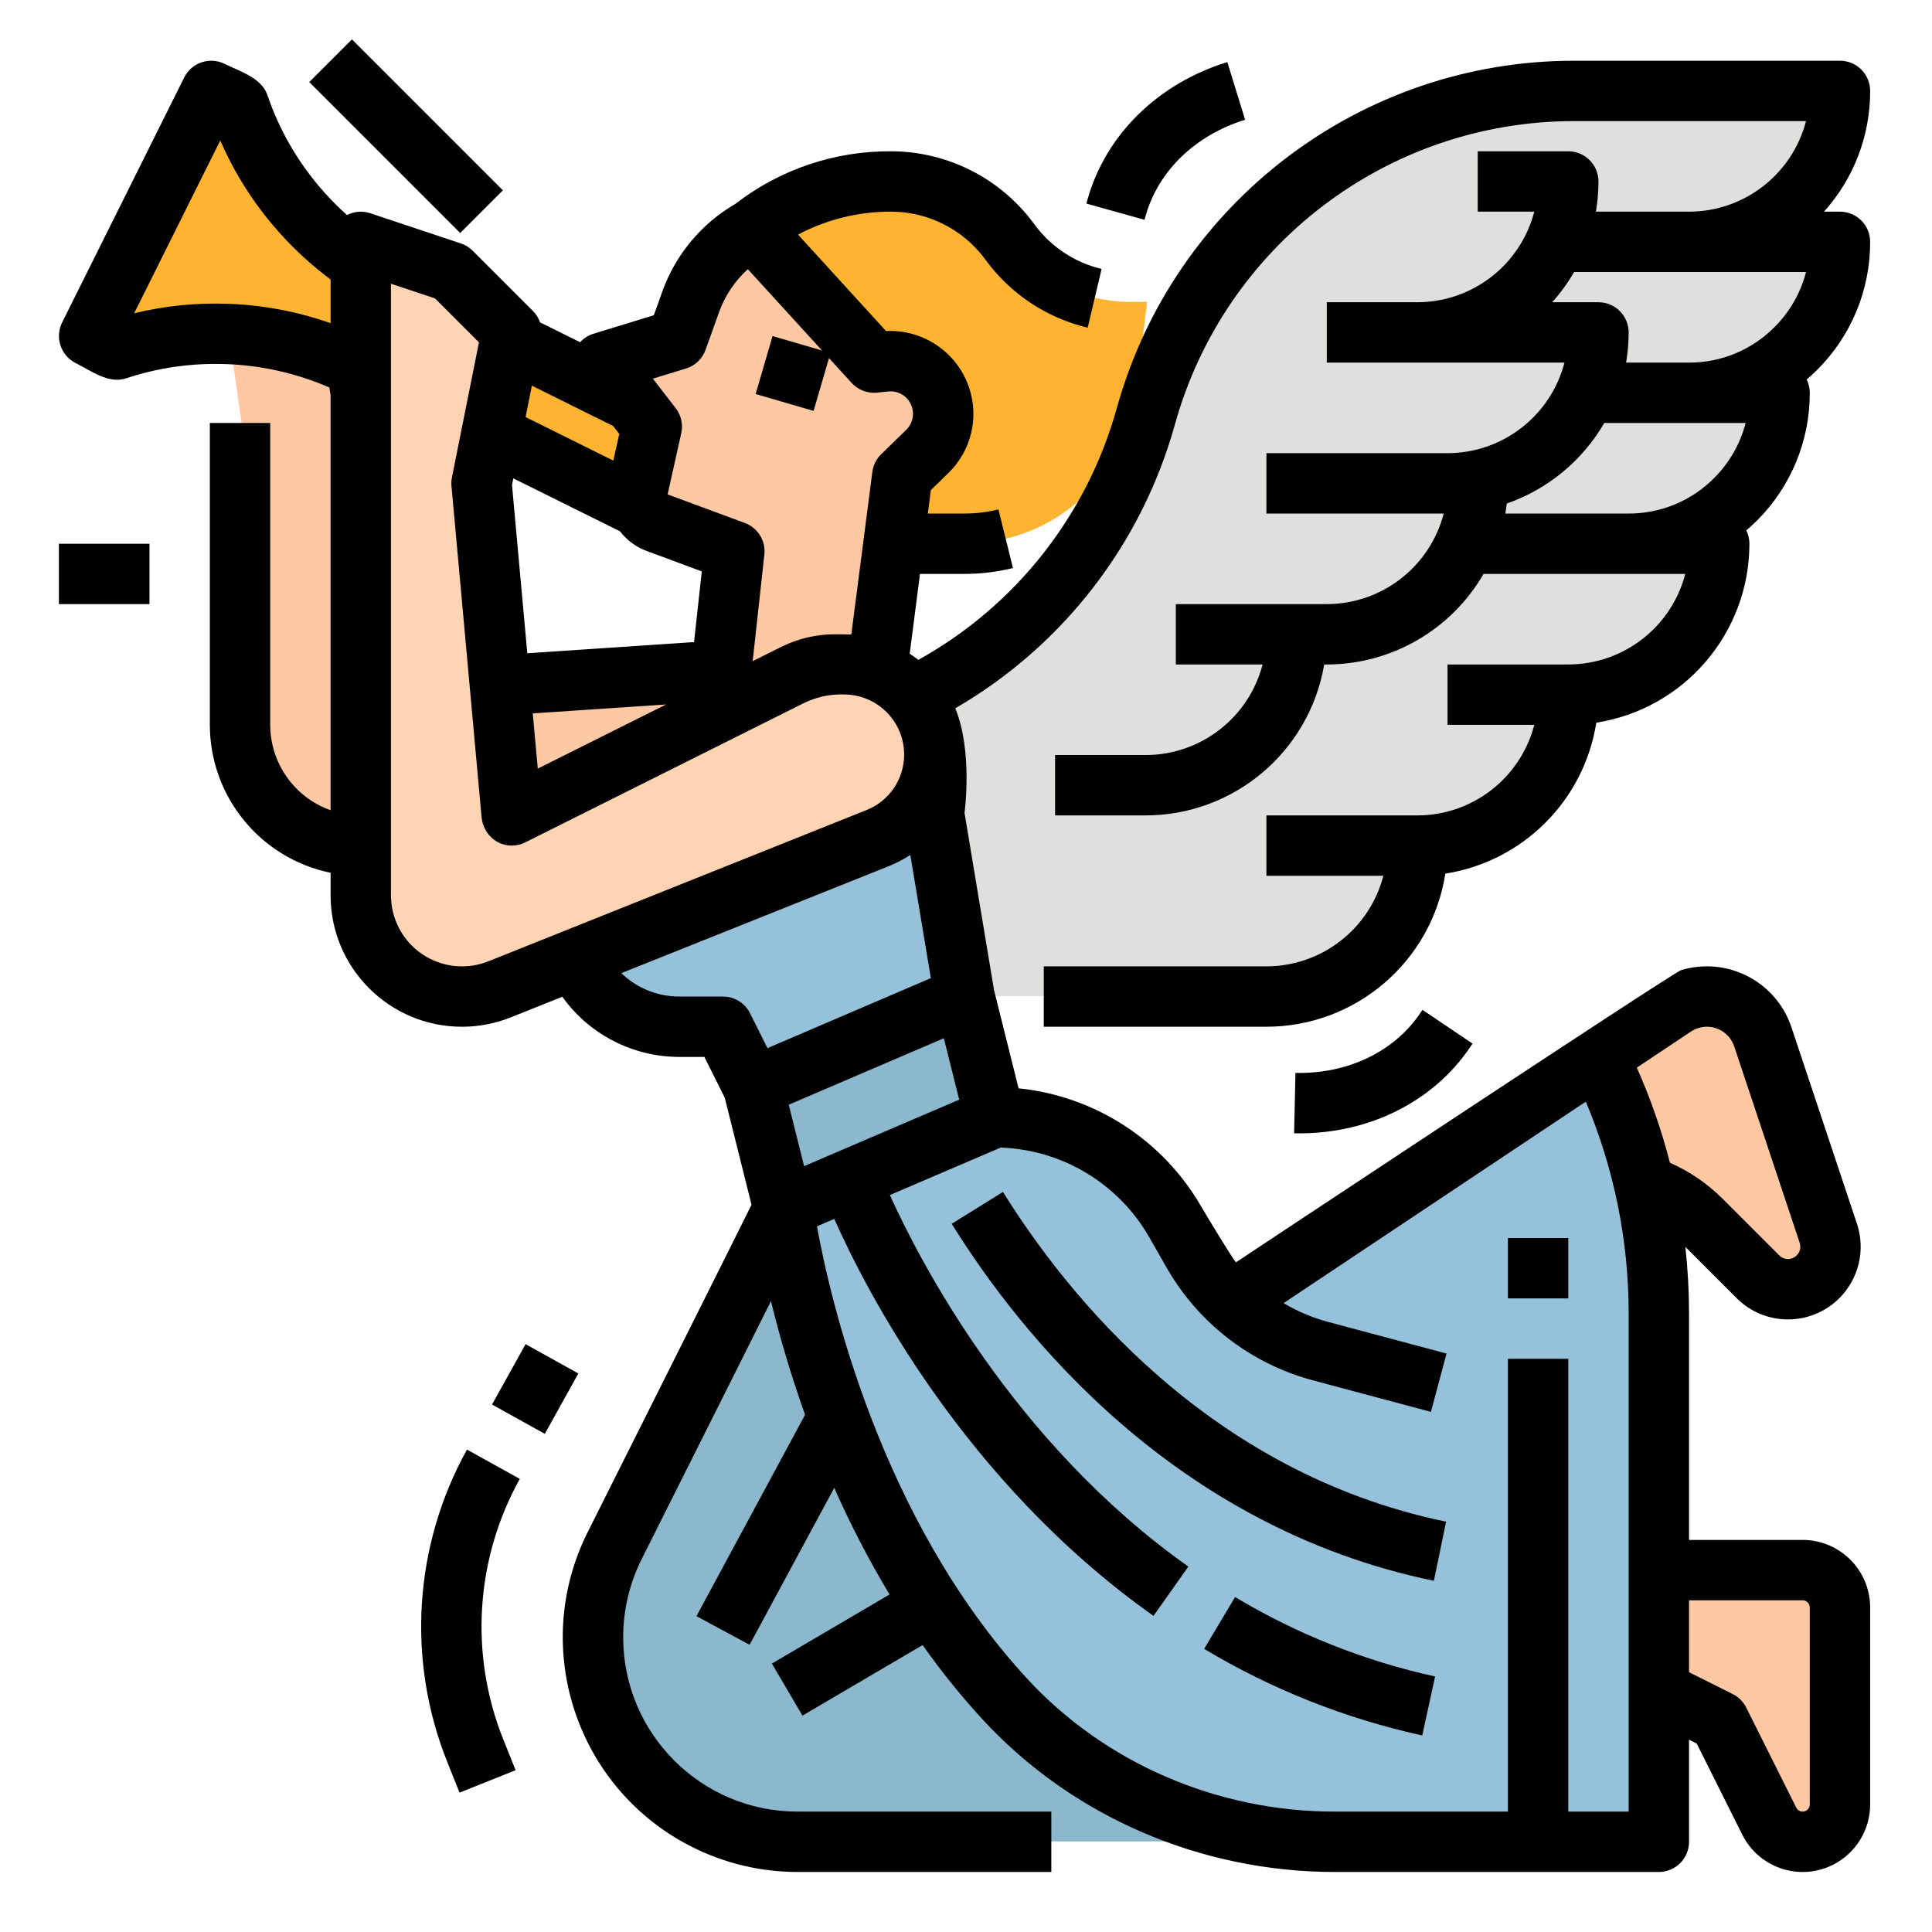 <svg id="Capa_1" enable-background="new 0 0 512 512" height="512" viewBox="0 0 512 512" width="512" xmlns="http://www.w3.org/2000/svg"><g><g id="Filled_outline"><path d="m451.314 323.314 14.945 14.945c3.428 3.427 8.664 4.276 13 2.11 5.014-2.507 7.421-8.319 5.649-13.637l-17.348-52.043c-2.128-6.382-8.1-10.687-14.827-10.689-3.086 0-6.103.914-8.671 2.625l-20.062 13.375v32c10.245 0 20.07 4.07 27.314 11.314z" fill="#fdc8a2"/><path d="m488 24h-70.464c-52.915.001-99.336 35.285-113.5 86.269-10.076 36.275-36.884 65.549-72.136 78.769l-7.9 2.962v72h112c22.091 0 40-17.909 40-40 22.091 0 40-17.909 40-40 22.091 0 40-17.909 40-40h-24c22.091 0 40-17.909 40-40h-24c22.091 0 40-17.909 40-40h-40c22.091 0 40-17.909 40-40z" fill="#dfdfdd"/><path d="m64 192v-80l-8-56h32l8 48v80l104-6.971 23.636-.245c13.035-.42 23.942 9.807 24.362 22.842.008.253.012.505.012.758.001 13.041-10.569 23.614-23.61 23.616h-128.4c-17.673 0-32-14.327-32-32z" fill="#fdc8a2"/><path d="m105.63 75.454c-19.756-9.783-34.844-26.978-41.975-47.838l-7.285-3.616-32.37 64.955 7.285 3.616c20.956-6.914 43.793-5.285 63.555 4.535l78.37 38.894 10.79-21.652z" fill="#ffb431"/><path d="m256 92c0-19.882-16.118-36-36-36h-2.662c-15.198 0-28.759 9.544-33.888 23.851l-3.61 10.069-19.84 6.08 13.12 16.96-3.606 16.227c-.867 3.904 1.281 7.848 5.031 9.237l20.455 7.576-8 73 45-35 7.5-58 2.451-1.79c7.854-5.736 12.785-14.637 13.483-24.337z" fill="#fdc8a2"/><path d="m152.423 253.056c4.576 11.441 15.655 18.943 27.977 18.944h11.6l8 16 56-24-8-48v-11.682c0-11.941-8.127-22.35-19.711-25.246-7.757-1.94-15.975-.207-22.288 4.7l-44.1 34.3c-10.603 8.246-14.469 22.514-9.478 34.984z" fill="#95c2da"/><path d="m264 296-56 24-8-32 56-24z" fill="#8cb8ce"/><path d="m456 456 13.267 26.534c1.675 3.35 5.099 5.466 8.844 5.466 5.461.001 9.888-4.426 9.889-9.887 0-.001 0-.001 0-.002v-52.222c.001-5.461-4.426-9.888-9.887-9.889-.001 0-.001 0-.002 0h-38.111v32z" fill="#fdc8a2"/><path d="m400 360h16v128h-16z"/><path d="m400 328h16v16h-16z"/><path d="m122.833 264c3.413 0 6.796-.651 9.965-1.919l100.209-40.081c9.056-3.622 14.994-12.394 14.993-22.148 0-13.173-10.679-23.852-23.852-23.852h-2.517c-3.703 0-7.355.862-10.667 2.518l-74.964 37.482-8-88 8-40-16-16-24-8v173.167c-.001 14.819 12.012 26.832 26.831 26.833z" fill="#ffd4b5"/><path d="m239.5 126-2.328 18h18.828c22.852 0 42.127-17.016 44.961-39.691l3.039-24.309h-4.593c-12.217 0-23.721-5.752-31.051-15.526l-.666-.887c-7.299-9.763-18.757-15.534-30.947-15.587-13.425-.162-26.498 4.29-37.034 12.611l32.291 35.389 2.924-.31c6.554-.693 12.698 3.296 14.733 9.564 1.641 5.051.271 10.595-3.534 14.3z" fill="#ffb431"/><path d="m208 320 .049-.021c.174-.37.166-.379-.049.021z" fill="#95c2da"/><path d="m440 347.78v140.22h-228.26c-29.934.001-54.201-24.264-54.203-54.197 0-8.438 1.969-16.76 5.753-24.303 15.69-31.27 42.42-84.58 44.72-89.43-.005-.023-.009-.046-.01-.07l.04.01c0-.01.01-.02.01-.03l55.95-23.98c19.788-.001 38.06 10.6 47.88 27.78 0 0 5.92 10.7 9.45 15.24 1.53 1.96 5.12 5.59 5.38 5.84l14.06-9.37 83.23-55.49c10.522 21.045 16 44.251 16 67.78z" fill="#8cb8ce"/><path d="m440 347.78v140.22h-85.86c-33.11 0-64.99-13.47-87.44-37.82-48.22-52.28-58.35-127.49-58.69-130.11-.005-.023-.009-.046-.01-.07l.05-.02 55.95-23.98c19.788-.001 38.06 10.6 47.88 27.78 0 0 5.92 10.7 9.45 15.24 1.53 1.96 5.12 5.59 5.38 5.84l14.06-9.37 83.23-55.49c10.522 21.045 16 44.251 16 67.78z" fill="#95c2da"/></g><g id="Outline"><path d="m20.06 96.224c3.99 1.976 8.664 5.586 13.351 4.037 8.544-2.831 17.527-4.107 26.521-3.766h.078c9.391.344 18.634 2.442 27.254 6.185l.346 2.079v109.96c-9.581-3.4-15.987-12.458-16-22.624v-80h-16v80c.022 19.001 13.388 35.374 32 39.2v5.972c0 19.238 15.595 34.833 34.833 34.833 4.431 0 8.822-.845 12.936-2.491l13.636-5.455c7.156 10.001 18.697 15.937 30.995 15.941h6.656l5.395 10.791 7.095 28.378c-4.437 9-19.791 39.683-43.4 86.741-15.403 30.705-2.999 68.083 27.707 83.487 8.654 4.341 18.203 6.603 27.885 6.603h67.262v-16h-67.262c-25.516-.001-46.199-20.687-46.198-46.202 0-7.192 1.68-14.284 4.904-20.712 8.221-16.383 19.473-38.819 28.654-57.169 1.985-3.967 3.864-7.725 5.6-11.209 2.493 10.191 5.511 20.246 9.043 30.125l-28.782 53.367 14.082 7.6 22.436-41.6c4.283 9.719 9.176 19.156 14.651 28.257l-31.179 18.312 8.1 13.8 31.846-18.7c4.878 6.917 10.198 13.511 15.925 19.743 23.68 25.666 57.691 40.388 93.325 40.388h85.855c4.418 0 8-3.582 8-8v-27.056l2.037 1.019 12.074 24.148c4.419 8.837 15.164 12.418 24.001 7.999 6.06-3.03 9.888-9.224 9.888-15.999v-52.222c-.011-9.875-8.014-17.878-17.889-17.889h-30.111v-60.223c-.005-5.828-.332-11.651-.979-17.443l13.579 13.583c7.52 7.526 19.717 7.532 27.243.012 5.167-5.162 6.97-12.802 4.657-19.729l-17.348-52.033c-4.043-12.139-17.012-18.857-29.26-15.157-2.237.674-117.958 77.419-117.958 77.419-1.634-2-9.112-14.615-9.112-14.615-10.146-17.701-28.203-29.426-48.5-31.494l-6.488-25.952-7.834-47.03s2.25-16.338-2.45-27.729c28.483-16.497 49.374-43.49 58.2-75.2 13.198-47.523 56.468-80.412 105.79-80.409h61.46c-3.668 14.123-16.409 23.987-31 24h-24.679c.449-2.643.676-5.319.679-8 0-4.418-3.582-8-8-8h-24v16h14.988c-3.666 14.118-16.401 23.982-30.988 24h-24v16h62.988c-3.666 14.118-16.402 23.981-30.988 24h-48v16h46.988c-3.666 14.118-16.401 23.982-30.988 24h-40v16h22.988c-3.666 14.118-16.402 23.981-30.988 24h-24v16h24c23.409-.033 43.391-16.923 47.321-40h.679c17.138-.013 32.97-9.159 41.542-24h53.458c-3.668 14.123-16.409 23.987-31 24h-32v16h22.992c-3.663 14.122-16.403 23.987-30.992 24h-40v16h30.992c-3.663 14.122-16.403 23.987-30.992 24h-59v16h59c23.64-.009 43.758-17.221 47.425-40.575 20.602-3.237 36.763-19.398 40-40 23.354-3.667 40.566-23.785 40.575-47.425-.001-1.222-.283-2.428-.826-3.523.946-.811 1.872-1.65 2.763-2.54 9.032-8.98 14.096-21.201 14.063-33.937-.001-1.222-.283-2.428-.826-3.523.946-.811 1.872-1.65 2.763-2.54 9.032-8.98 14.096-21.201 14.063-33.937 0-4.418-3.582-8-8-8h-4.236c7.906-8.78 12.267-20.185 12.236-32 0-4.418-3.582-8-8-8h-70.46c-56.51-.004-106.087 37.678-121.208 92.128-7.893 28.361-26.833 52.37-52.577 66.649-.737-.578-1.499-1.123-2.286-1.635l2.731-21.142h11.8c4.325.001 8.634-.523 12.833-1.56l-3.846-15.531c-2.94.726-5.958 1.092-8.987 1.091h-9.727l.8-6.212 4.627-4.508c6.016-5.813 8.177-14.554 5.562-22.5-3.106-9.437-12.136-15.635-22.059-15.14l-23.323-25.559c7.608-4.04 16.098-6.129 24.712-6.081h.132c9.674.069 18.76 4.651 24.567 12.388l.665.886c6.581 8.763 16.023 14.945 26.686 17.472l3.68-15.571c-7.019-1.663-13.235-5.732-17.567-11.5l-.665-.886c-8.828-11.746-22.635-18.696-37.328-18.789h-.17c-14.97-.118-29.545 4.805-41.377 13.976-8.961 5.211-15.796 13.418-19.3 23.174l-2.256 6.3-16.007 4.905c-1.355.419-2.574 1.192-3.531 2.239l-10.6-5.258c-.393-1.123-1.032-2.145-1.87-2.989l-16-16c-.878-.878-1.949-1.54-3.127-1.932l-24-8c-2.038-.676-4.263-.504-6.173.479-2.18-1.943-4.243-4.013-6.178-6.2-6.648-7.461-11.728-16.183-14.938-25.647-1.545-4.539-7.409-6.277-11.307-8.212-3.954-1.963-8.75-.351-10.718 3.6l-32.37 64.957c-1.947 3.963-.336 8.755 3.61 10.737zm427.55 327.871h30.111c1.043.001 1.888.846 1.889 1.889v52.222c-.001 1.043-.847 1.889-1.89 1.888-.715 0-1.368-.404-1.688-1.043l-13.267-26.534c-.774-1.548-2.029-2.803-3.577-3.577l-11.578-5.789zm6.623-297.377c-5.986 6.022-14.132 9.398-22.623 9.377h-32.679c.147-.876.274-1.758.373-2.649 10.892-3.797 20.062-11.372 25.848-21.351h37.458c-1.427 5.539-4.321 10.59-8.377 14.623zm16-40c-5.986 6.022-14.132 9.398-22.623 9.377h-16.679c.449-2.643.676-5.319.679-8 0-4.418-3.582-8-8-8h-12.261c2.202-2.461 4.146-5.142 5.8-8h61.461c-1.427 5.539-4.321 10.59-8.377 14.623zm-22.1 186.647c.612-.411 1.281-.728 1.987-.94 3.958-1.203 8.154.965 9.463 4.89l17.342 52.018c.115.339.175.694.177 1.052.001 1.804-1.461 3.267-3.265 3.267-.865 0-1.696-.343-2.308-.954l-14.95-14.95c-4.044-4.045-8.802-7.306-14.033-9.619-2.216-8.628-5.149-17.055-8.768-25.195zm-182.943 30.757c16.338.569 31.221 9.543 39.351 23.726l4.707 8.237c8.4 14.61 22.259 25.285 38.529 29.677l31.435 8.4 4.129-15.458-31.436-8.4c-4.124-1.109-8.076-2.778-11.748-4.958l80.1-53.4c7.467 17.701 11.327 36.714 11.353 55.926v132.223h-16v-120h-16v120h-45.855c-31.179 0-60.907-12.844-81.561-35.24-39.034-42.322-52.325-101.241-55.69-119.868l4.583-1.964c8.295 18.672 34.321 69.62 84.6 105.2l9.242-13.061c-46.446-32.868-71.3-81.195-79.1-98.459zm-10.994-12.7-41.1 17.615-4.069-16.277 41.1-17.615zm-12.952-64.867 5.442 32.657-43.294 18.554-4.627-9.253c-1.356-2.708-4.126-4.419-7.155-4.418h-11.6c-5.726-.002-11.229-2.225-15.35-6.2l70.929-28.372c1.979-.798 3.873-1.791 5.655-2.964zm-59.45-128.891c2.413-.739 4.335-2.574 5.187-4.949l3.609-10.068c1.564-4.337 4.175-8.22 7.6-11.306l19.654 21.541-13.114-3.827-4.48 15.36 15.36 4.48 4.081-13.993 6.009 6.585c1.716 1.878 4.222 2.83 6.752 2.564l2.924-.31c3.266-.346 6.193 2.022 6.539 5.287.192 1.813-.458 3.613-1.764 4.885l-6.623 6.451c-1.291 1.257-2.12 2.913-2.352 4.7l-5.573 43.083c-.611-.035-4.363-.057-4.363-.057-4.944.006-9.819 1.157-14.244 3.363l-7.533 3.767 3.1-28.258c.4-3.647-1.732-7.098-5.172-8.373l-20.461-7.572 3.61-16.23c.516-2.321-.026-4.751-1.481-6.632l-6.04-7.807zm-40.847 4.538 21.541 10.693 1.618 2.091-1.575 7.08-23.248-11.539zm-4.914 24.57 28.27 14.031c1.818 2.372 4.272 4.18 7.077 5.213l14.6 5.411-2.055 18.734-44.186 2.96-4.054-44.595zm40.491 59.923-34.008 17-1.331-14.638zm47.234-2.651c8.686.061 15.747 7.054 15.844 15.738l.006.215c.001 6.469-3.948 12.283-9.962 14.667l-100.209 40.083c-10.502 4.201-22.546-1.722-25.325-13.139-.361-1.484-.502-3.014-.502-4.541v-132.972-28.9l11.679 3.892 11.637 11.637-7.161 35.8c-.151.754-.192 1.527-.122 2.293l7.973 87.701c.32 3.515 2.765 6.588 6.207 7.373 1.837.419 3.729.175 5.366-.643l73.413-36.706c2.195-1.098 4.537-1.893 6.965-2.257 2.476-.371 4.191-.241 4.191-.241zm-165.384-146.817c3.827 8.823 9.038 16.979 15.436 24.16 3.129 3.541 6.531 6.829 10.176 9.836.062.051.124.1.187.15 1.114.917 2.26 1.813 3.437 2.69v11.58c-8.709-3.069-17.833-4.799-27.061-5.132h-.069c-8.384-.316-16.771.528-24.924 2.509zm357.236 306.868h-16v-16h16zm-163.4-19.778 13.59-8.443c16.81 27.049 54.41 74.371 117.428 87.387l-3.236 15.668c-68.877-14.224-109.623-65.383-127.782-94.612zm75.1 98.91c16.413 9.841 34.315 16.951 53.008 21.052l-3.412 15.632c-20.382-4.47-39.903-12.22-57.8-22.947zm-189.563-31.306c-11.768 21.183-13.375 46.538-4.376 69.037l3.267 8.166-14.856 5.942-3.266-8.166c-10.787-26.967-8.861-57.358 5.244-82.748zm6.634-11.941-13.986-7.77 8.888-16 13.987 7.77zm158.935-321.734-15.412-4.3.287-1.027c4.789-17.156 18.644-30.789 37.062-36.467l4.714 15.29c-13.19 4.066-23.046 13.591-26.365 25.479zm73.664 209.372 13.26 8.954-.6.883c-9.725 14.4-26.576 22.893-45.284 22.893-.469 0-.937 0-1.409-.016l.364-16c13.809.316 26.161-5.606 33.068-15.834zm-255.027-205.866-40-40 11.314-11.314 40 40zm-82.343 98.343h-24v-16h24z"/></g></g></svg>